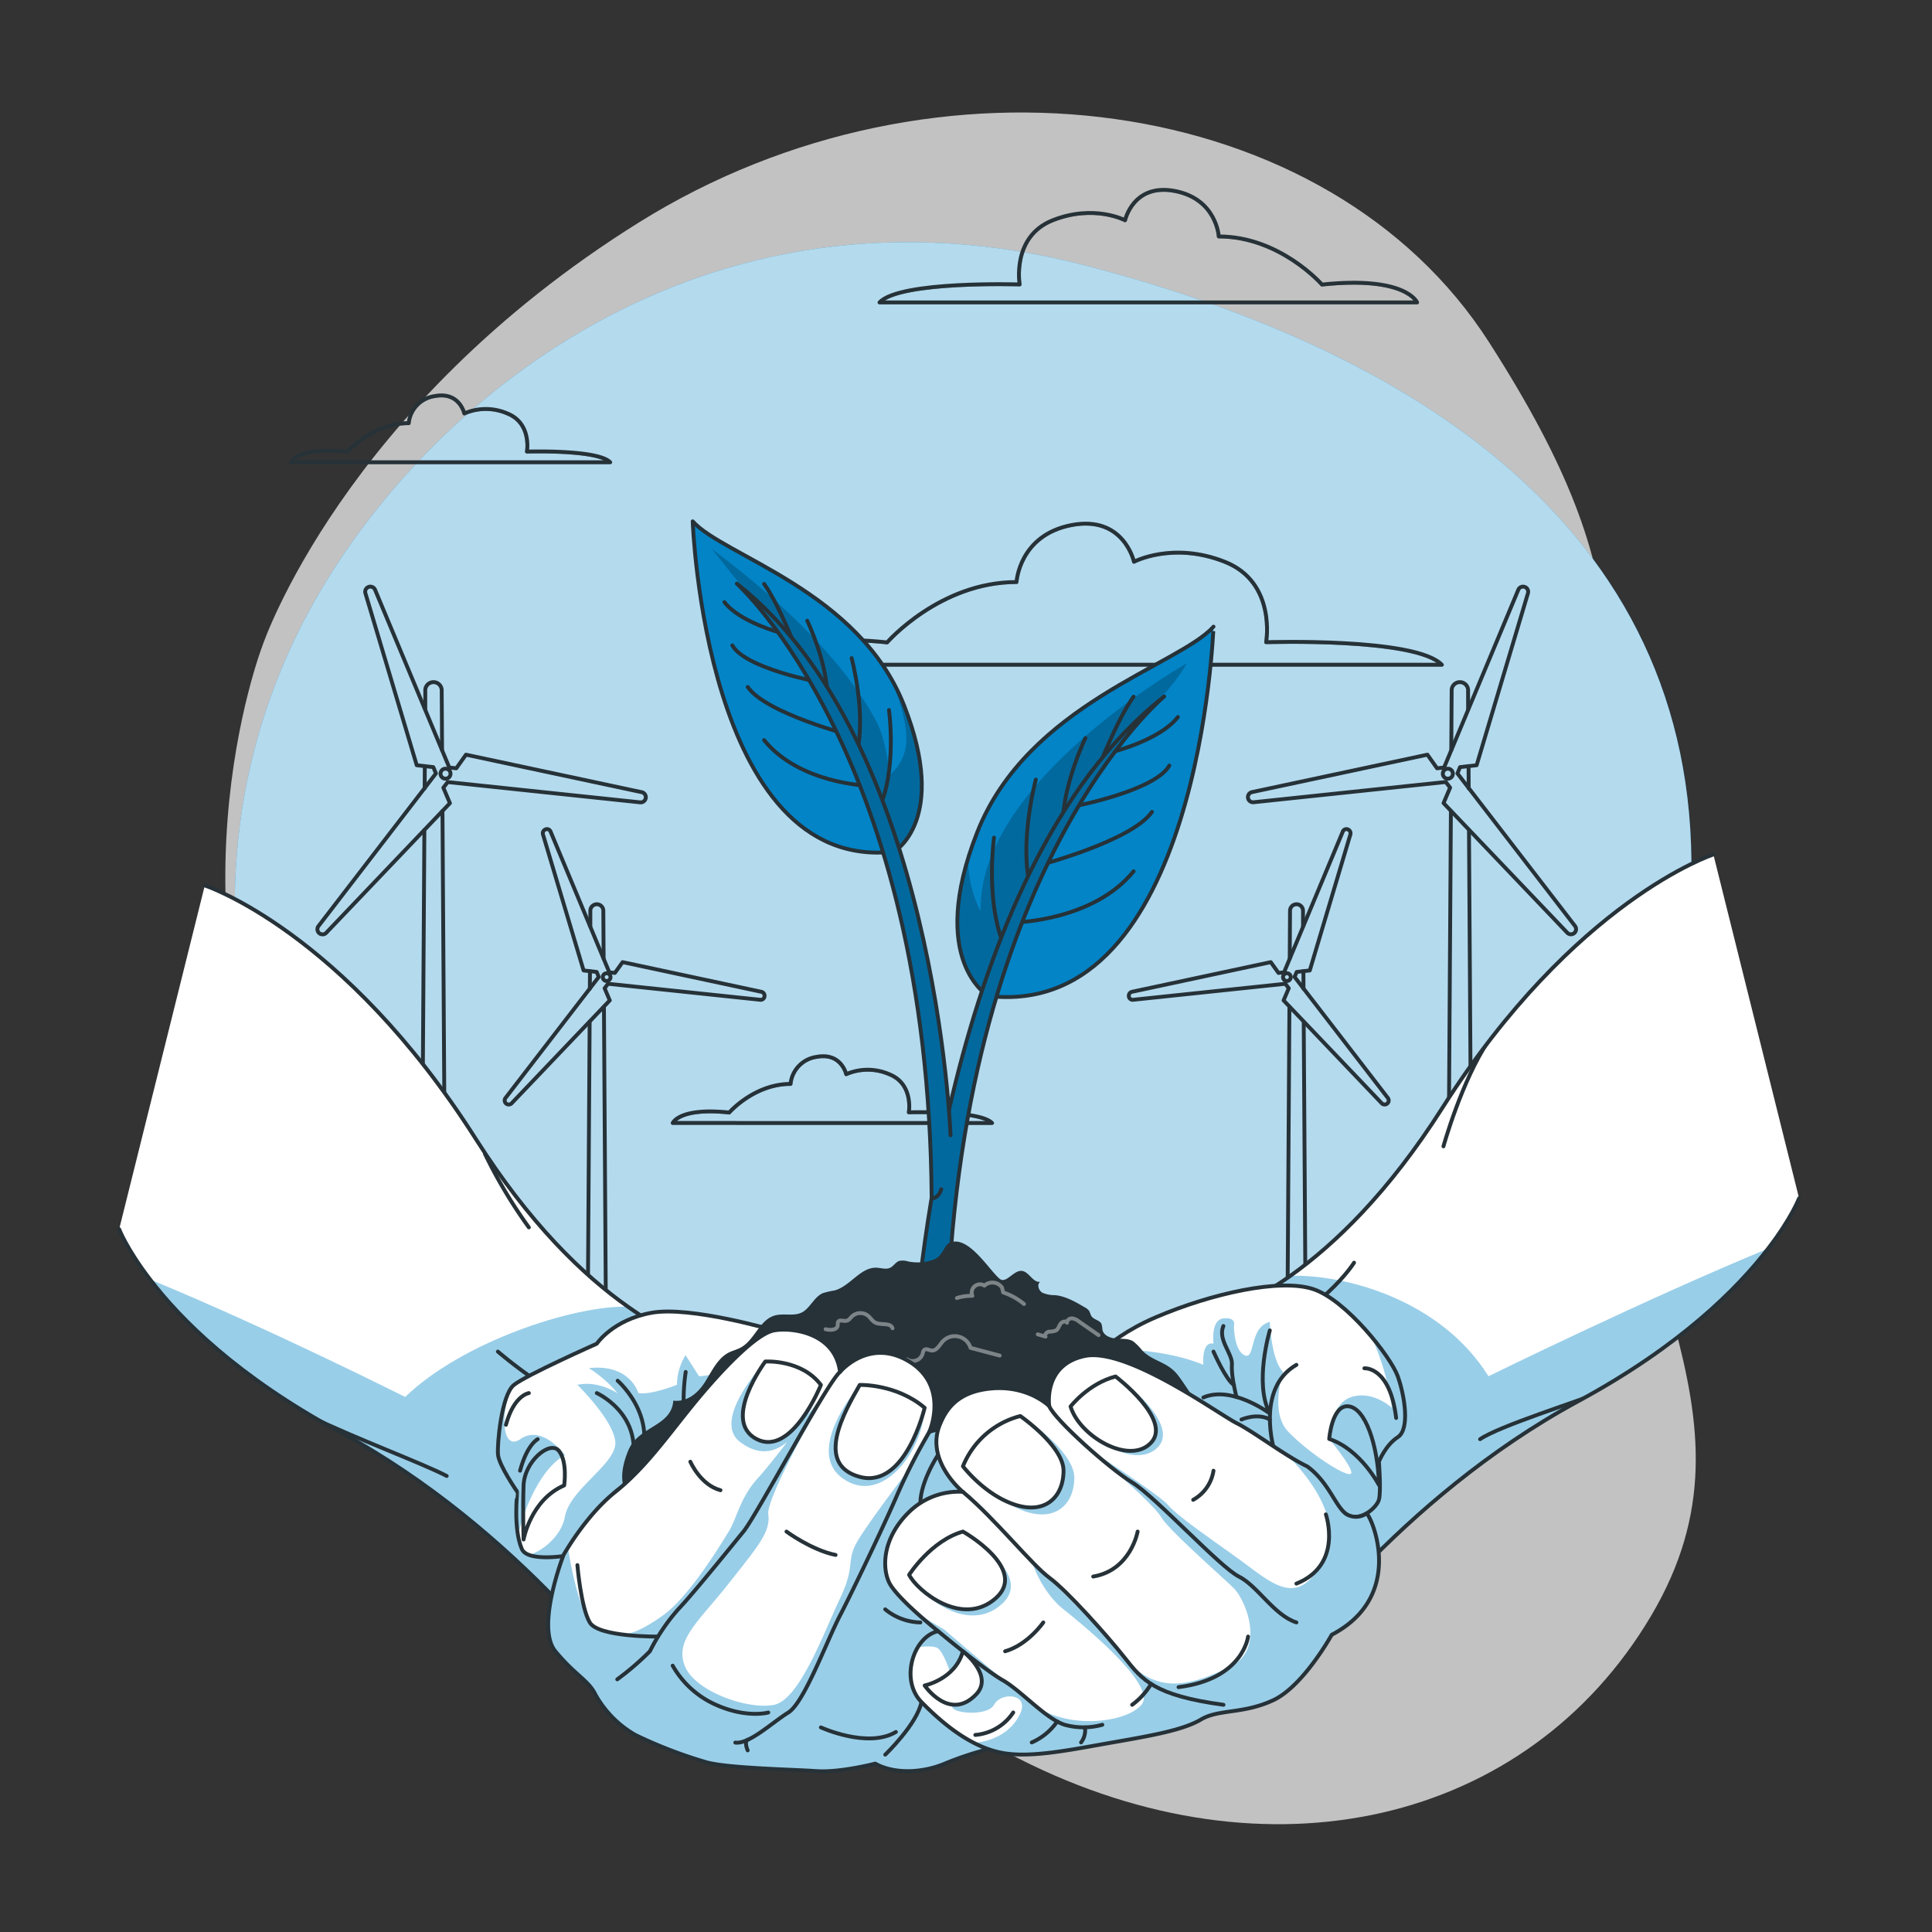 <svg xmlns="http://www.w3.org/2000/svg" xmlns:xlink="http://www.w3.org/1999/xlink" viewBox="0 0 500 500"><rect x="0" y="0" width="500" height="500" fill="#333333" stroke="none"/><defs><clipPath id="freepik--clip-path--inject-3"><path d="M229.58,166.25s13.62-15.62,33.49-15.62c0,0,.66-12.12,14.22-14.74s16.19,9.49,16.19,9.49,10-5.32,23.48,0,10.72,20.82,10.72,20.82,38.82-1.26,45.48,5.85H198.71S202.23,163.35,229.58,166.25Z" style="fill:none;stroke:#263238;stroke-linecap:round;stroke-linejoin:round"></path></clipPath><clipPath id="freepik--clip-path-2--inject-3"><path d="M342.13,73.64s-10.87-12.45-26.71-12.45c0,0-.53-9.67-11.34-11.76S291.16,57,291.16,57s-8-4.24-18.72,0-8.56,16.61-8.56,16.61-31-1-36.27,4.66H366.75S363.94,71.33,342.13,73.64Z" style="fill:none;stroke:#263238;stroke-linecap:round;stroke-linejoin:round"></path></clipPath><clipPath id="freepik--clip-path-3--inject-3"><path d="M89.9,116.91s6.45-7.4,15.87-7.4a7.87,7.87,0,0,1,6.73-7c6.42-1.24,7.67,4.49,7.67,4.49a14,14,0,0,1,11.12,0c6.38,2.52,5.09,9.87,5.09,9.87s18.38-.6,21.54,2.77H75.28S76.94,115.53,89.9,116.91Z" style="fill:none;stroke:#263238;stroke-linecap:round;stroke-linejoin:round"></path></clipPath><clipPath id="freepik--clip-path-4--inject-3"><path d="M188.72,287.92s6.45-7.4,15.87-7.4a7.86,7.86,0,0,1,6.73-7C217.74,272.3,219,278,219,278a14,14,0,0,1,11.12,0c6.38,2.51,5.09,9.87,5.09,9.87s18.38-.6,21.54,2.77H174.1S175.76,286.54,188.72,287.92Z" style="fill:none;stroke:#263238;stroke-linecap:round;stroke-linejoin:round"></path></clipPath><clipPath id="freepik--clip-path-5--inject-3"><path d="M30.84,318.11s1.94,5.12,8,13C46.67,341.37,61.47,356.3,88,370.62c46.8,25.3,76.42,67.34,76.42,67.34l27.23-86.79s-12.11-.88-29.15-13C150.87,330,137,316.58,123.14,294.76,88.86,240.85,53,229.16,53,229.16" style="fill:#fff;stroke:#263238;stroke-linecap:round;stroke-linejoin:round"></path></clipPath><clipPath id="freepik--clip-path-6--inject-3"><path d="M465.6,310.11s-1.94,5.12-8,13c-7.86,10.26-22.66,25.19-49.14,39.51-46.8,25.3-76.42,67.34-76.42,67.34l-27.23-86.79s12.11-.88,29.15-13c11.58-8.22,25.44-21.61,39.31-43.43,34.28-53.91,70.15-65.6,70.15-65.6" style="fill:#fff;stroke:#263238;stroke-linecap:round;stroke-linejoin:round"></path></clipPath><clipPath id="freepik--clip-path-7--inject-3"><path d="M255.78,257.76s-15.93-9.18-2.88-42.35,52.28-43.23,61.15-53.23C314.05,162.18,310.47,264.05,255.78,257.76Z" style="fill:#0284C7;stroke:#263238;stroke-linecap:round;stroke-linejoin:round"></path></clipPath><clipPath id="freepik--clip-path-8--inject-3"><path d="M236.79,345.25s6.8-119.76,64.51-165c0,0-53.54,44.23-56.3,165Z" style="fill:#0284C7;stroke:#263238;stroke-linecap:round;stroke-linejoin:round"></path></clipPath><clipPath id="freepik--clip-path-9--inject-3"><path d="M231.39,220.41s14.25-8.21,2.57-37.88-46.76-38.67-54.69-47.61C179.27,134.92,182.47,226,231.39,220.41Z" style="fill:#0284C7;stroke:#263238;stroke-linecap:round;stroke-linejoin:round"></path></clipPath><clipPath id="freepik--clip-path-10--inject-3"><path d="M246,293.81s-3.7-102.26-55.31-142.76c0,0,49.69,44.51,50.42,159.05,0,0,1.62.32,2.49-2.32" style="fill:#0284C7;stroke:#263238;stroke-linecap:round;stroke-linejoin:round"></path></clipPath></defs><g id="freepik--background-simple--inject-3"><path d="M67.93,167.09s-27.88,72,11.3,144.5S199.11,422.39,263.7,455.14s131.66,16.8,163.53-36.84-11.84-91.93-11.9-168.42,11.45-96.74-30-161.36-143.06-78.93-219.9-31S67.93,167.09,67.93,167.09Z" style="fill:#fff;opacity:0.7"></path><path d="M80.12,157.92c28.82-53.06,101.32-115,200.79-89.2S447.57,149.1,436.56,244.06,367.68,417.92,243,420.23,16.92,274.27,80.12,157.92Z" style="fill:#0284C7"></path><path d="M80.12,157.92c28.82-53.06,101.32-115,200.79-89.2S447.57,149.1,436.56,244.06,367.68,417.92,243,420.23,16.92,274.27,80.12,157.92Z" style="fill:#fff;opacity:0.7"></path></g><g id="freepik--Clouds--inject-3"><g style="clip-path:url(#freepik--clip-path--inject-3)"><path d="M229.58,166.25s13.62-15.62,33.49-15.62c0,0,.66-12.12,14.22-14.74s16.19,9.49,16.19,9.49,10-5.32,23.48,0,10.72,20.82,10.72,20.82,38.82-1.26,45.48,5.85H198.71S202.23,163.35,229.58,166.25Z" style="fill:none;stroke:#263238;stroke-linecap:round;stroke-linejoin:round;opacity:0.5"></path></g><path d="M229.58,166.25s13.62-15.62,33.49-15.62c0,0,.66-12.12,14.22-14.74s16.19,9.49,16.19,9.49,10-5.32,23.48,0,10.72,20.82,10.72,20.82,38.82-1.26,45.48,5.85H198.71S202.23,163.35,229.58,166.25Z" style="fill:none;stroke:#263238;stroke-linecap:round;stroke-linejoin:round"></path><g style="clip-path:url(#freepik--clip-path-2--inject-3)"><path d="M342.13,73.64s-10.87-12.45-26.71-12.45c0,0-.53-9.67-11.34-11.76S291.16,57,291.16,57s-8-4.24-18.72,0-8.56,16.61-8.56,16.61-31-1-36.27,4.66H366.75S363.94,71.33,342.13,73.64Z" style="fill:none;stroke:#263238;stroke-linecap:round;stroke-linejoin:round;opacity:0.5"></path></g><path d="M342.13,73.64s-10.87-12.45-26.71-12.45c0,0-.53-9.67-11.34-11.76S291.16,57,291.16,57s-8-4.24-18.72,0-8.56,16.61-8.56,16.61-31-1-36.27,4.66H366.75S363.94,71.33,342.13,73.64Z" style="fill:none;stroke:#263238;stroke-linecap:round;stroke-linejoin:round"></path><g style="clip-path:url(#freepik--clip-path-3--inject-3)"><path d="M89.9,116.91s6.45-7.4,15.87-7.4a7.87,7.87,0,0,1,6.73-7c6.42-1.24,7.67,4.49,7.67,4.49a14,14,0,0,1,11.12,0c6.38,2.52,5.09,9.87,5.09,9.87s18.38-.6,21.54,2.77H75.28S76.94,115.53,89.9,116.91Z" style="fill:none;stroke:#263238;stroke-linecap:round;stroke-linejoin:round;opacity:0.5"></path></g><path d="M89.9,116.91s6.45-7.4,15.87-7.4a7.87,7.87,0,0,1,6.73-7c6.42-1.24,7.67,4.49,7.67,4.49a14,14,0,0,1,11.12,0c6.38,2.52,5.09,9.87,5.09,9.87s18.38-.6,21.54,2.77H75.28S76.94,115.53,89.9,116.91Z" style="fill:none;stroke:#263238;stroke-linecap:round;stroke-linejoin:round"></path><g style="clip-path:url(#freepik--clip-path-4--inject-3)"><path d="M188.72,287.92s6.45-7.4,15.87-7.4a7.86,7.86,0,0,1,6.73-7C217.74,272.3,219,278,219,278a14,14,0,0,1,11.12,0c6.38,2.51,5.09,9.87,5.09,9.87s18.38-.6,21.54,2.77H174.1S175.76,286.54,188.72,287.92Z" style="fill:none;stroke:#263238;stroke-linecap:round;stroke-linejoin:round;opacity:0.5"></path></g><path d="M188.72,287.92s6.45-7.4,15.87-7.4a7.86,7.86,0,0,1,6.73-7C217.74,272.3,219,278,219,278a14,14,0,0,1,11.12,0c6.38,2.51,5.09,9.87,5.09,9.87s18.38-.6,21.54,2.77H174.1S175.76,286.54,188.72,287.92Z" style="fill:none;stroke:#263238;stroke-linecap:round;stroke-linejoin:round"></path></g><g id="freepik--wind-turbines--inject-3"><path d="M114.41,194.12l-.1-15.6a2.13,2.13,0,0,0-4.25,0l0,5.11" style="fill:none;stroke:#263238;stroke-linecap:round;stroke-linejoin:round"></path><line x1="109.94" y1="198.29" x2="109.9" y2="204.02" style="fill:none;stroke:#263238;stroke-linecap:round;stroke-linejoin:round"></line><line x1="115.3" y1="332.69" x2="114.51" y2="209.9" style="fill:none;stroke:#263238;stroke-linecap:round;stroke-linejoin:round"></line><line x1="109.83" y1="214.81" x2="109.08" y2="332.69" style="fill:none;stroke:#263238;stroke-linecap:round;stroke-linejoin:round"></line><path d="M166,205l-45.41-9.69-2.5,3.52-1.81-.19-19.21-46a1.33,1.33,0,0,0-2.5.9l13.28,44.5,4.29.49.68,1.63L82.38,239.73a1.33,1.33,0,0,0,2,1.73l32.06-33.6-1.7-4,1.13-1.46,49.73,5.24A1.33,1.33,0,0,0,166,205Z" style="fill:none;stroke:#263238;stroke-linecap:round;stroke-linejoin:round"></path><circle cx="115.3" cy="200.23" r="1.3" style="fill:none;stroke:#263238;stroke-linecap:round;stroke-linejoin:round"></circle><path d="M156.22,248.05l-.08-12.35a1.68,1.68,0,0,0-3.36,0l0,4.05" style="fill:none;stroke:#263238;stroke-linecap:round;stroke-linejoin:round"></path><line x1="152.68" y1="251.35" x2="152.65" y2="255.87" style="fill:none;stroke:#263238;stroke-linecap:round;stroke-linejoin:round"></line><line x1="156.92" y1="357.66" x2="156.3" y2="260.53" style="fill:none;stroke:#263238;stroke-linecap:round;stroke-linejoin:round"></line><line x1="152.6" y1="264.41" x2="152" y2="357.66" style="fill:none;stroke:#263238;stroke-linecap:round;stroke-linejoin:round"></line><path d="M197.06,256.68,161.13,249l-2,2.79-1.44-.15-15.19-36.4a1,1,0,0,0-1.37-.57,1.07,1.07,0,0,0-.61,1.28l10.51,35.2,3.39.39.54,1.29-24.1,31.28a1.05,1.05,0,0,0,1.6,1.37l25.35-26.58-1.34-3.14.89-1.16,39.34,4.14a1,1,0,0,0,1.16-.93A1.05,1.05,0,0,0,197.06,256.68Z" style="fill:none;stroke:#263238;stroke-linecap:round;stroke-linejoin:round"></path><path d="M158,252.88a1,1,0,1,1-1-1A1,1,0,0,1,158,252.88Z" style="fill:none;stroke:#263238;stroke-linecap:round;stroke-linejoin:round"></path><path d="M375.59,194.12l.1-15.6a2.13,2.13,0,0,1,4.25,0l0,5.11" style="fill:none;stroke:#263238;stroke-linecap:round;stroke-linejoin:round"></path><line x1="380.06" y1="198.29" x2="380.1" y2="204.02" style="fill:none;stroke:#263238;stroke-linecap:round;stroke-linejoin:round"></line><line x1="374.7" y1="332.69" x2="375.49" y2="209.9" style="fill:none;stroke:#263238;stroke-linecap:round;stroke-linejoin:round"></line><line x1="380.17" y1="214.81" x2="380.92" y2="332.69" style="fill:none;stroke:#263238;stroke-linecap:round;stroke-linejoin:round"></line><path d="M324,205l45.41-9.69,2.5,3.52,1.81-.19,19.21-46a1.33,1.33,0,0,1,2.5.9l-13.28,44.5-4.29.49-.68,1.63,30.47,39.55a1.33,1.33,0,0,1-2,1.73l-32.06-33.6,1.7-4-1.13-1.46-49.73,5.24A1.33,1.33,0,0,1,324,205Z" style="fill:none;stroke:#263238;stroke-linecap:round;stroke-linejoin:round"></path><circle cx="374.7" cy="200.23" r="1.3" style="fill:none;stroke:#263238;stroke-linecap:round;stroke-linejoin:round"></circle><path d="M333.78,248.05l.08-12.35a1.68,1.68,0,0,1,3.36,0l0,4.05" style="fill:none;stroke:#263238;stroke-linecap:round;stroke-linejoin:round"></path><line x1="337.32" y1="251.35" x2="337.35" y2="255.87" style="fill:none;stroke:#263238;stroke-linecap:round;stroke-linejoin:round"></line><line x1="333.08" y1="357.66" x2="333.7" y2="260.53" style="fill:none;stroke:#263238;stroke-linecap:round;stroke-linejoin:round"></line><line x1="337.4" y1="264.41" x2="338" y2="357.66" style="fill:none;stroke:#263238;stroke-linecap:round;stroke-linejoin:round"></line><path d="M292.94,256.68,328.87,249l2,2.79,1.44-.15,15.19-36.4a1,1,0,0,1,1.37-.57,1.07,1.07,0,0,1,.61,1.28l-10.51,35.2-3.39.39-.54,1.29,24.1,31.28a1.05,1.05,0,0,1-1.6,1.37l-25.35-26.58,1.34-3.14-.89-1.16-39.34,4.14a1,1,0,0,1-1.16-.93A1.05,1.05,0,0,1,292.94,256.68Z" style="fill:none;stroke:#263238;stroke-linecap:round;stroke-linejoin:round"></path><path d="M332.05,252.88a1,1,0,1,0,1-1A1,1,0,0,0,332.05,252.88Z" style="fill:none;stroke:#263238;stroke-linecap:round;stroke-linejoin:round"></path></g><g id="freepik--Hands--inject-3"><path d="M30.84,318.11s1.94,5.12,8,13C46.67,341.37,61.47,356.3,88,370.62c46.8,25.3,76.42,67.34,76.42,67.34l27.23-86.79s-12.11-.88-29.15-13C150.87,330,137,316.58,123.14,294.76,88.86,240.85,53,229.16,53,229.16" style="fill:#fff"></path><g style="clip-path:url(#freepik--clip-path-5--inject-3)"><path d="M38.81,331.11C46.67,341.37,61.47,356.3,88,370.62c46.8,25.3,76.42,67.34,76.42,67.34l27.23-86.79s-12.11-.88-29.15-13c-13.95-.38-42.87,9.09-57.64,23.36C104.81,361.55,70.69,344.25,38.81,331.11Z" style="fill:#0284C7;opacity:0.4"></path><path d="M128.85,349.79s16.65,14.38,26,14.85" style="fill:none;stroke:#263238;stroke-linecap:round;stroke-linejoin:round"></path><path d="M80,366.46c11.87,5.77,29.28,12.22,35.61,15.52" style="fill:none;stroke:#263238;stroke-linecap:round;stroke-linejoin:round"></path><path d="M125.52,298.65a126.25,126.25,0,0,0,11.35,19" style="fill:none;stroke:#263238;stroke-linecap:round;stroke-linejoin:round"></path></g><path d="M30.84,318.11s1.94,5.12,8,13C46.67,341.37,61.47,356.3,88,370.62c46.8,25.3,76.42,67.34,76.42,67.34l27.23-86.79s-12.11-.88-29.15-13C150.87,330,137,316.58,123.14,294.76,88.86,240.85,53,229.16,53,229.16" style="fill:none;stroke:#263238;stroke-linecap:round;stroke-linejoin:round"></path><path d="M465.6,310.11s-1.94,5.12-8,13c-7.86,10.26-22.66,25.19-49.14,39.51-46.8,25.3-76.42,67.34-76.42,67.34l-27.23-86.79s12.11-.88,29.15-13c11.58-8.22,25.44-21.61,39.31-43.43,34.28-53.91,70.15-65.6,70.15-65.6" style="fill:#fff"></path><g style="clip-path:url(#freepik--clip-path-6--inject-3)"><path d="M457.63,323.11c-7.86,10.26-22.66,25.19-49.14,39.51-46.8,25.3-76.42,67.34-76.42,67.34l-27.23-86.79s12.11-.88,29.15-13c13.95-.38,38.78,6.06,51.23,26C385.22,356.18,425.75,336.25,457.63,323.11Z" style="fill:#0284C7;opacity:0.4"></path><path d="M350.43,326.78s-8.13,13.21-29.14,21.5" style="fill:none;stroke:#263238;stroke-linecap:round;stroke-linejoin:round"></path><path d="M413.52,360.53c-5,2.09-25.72,8.6-30.47,11.93" style="fill:none;stroke:#263238;stroke-linecap:round;stroke-linejoin:round"></path><path d="M373.56,296.67s4.73-17,11.66-27.3" style="fill:none;stroke:#263238;stroke-linecap:round;stroke-linejoin:round"></path></g><path d="M465.6,310.11s-1.94,5.12-8,13c-7.86,10.26-22.66,25.19-49.14,39.51-46.8,25.3-76.42,67.34-76.42,67.34l-27.23-86.79s12.11-.88,29.15-13c11.58-8.22,25.44-21.61,39.31-43.43,34.28-53.91,70.15-65.6,70.15-65.6" style="fill:none;stroke:#263238;stroke-linecap:round;stroke-linejoin:round"></path><path d="M213.82,371.94l-29.23,3.51s-20.41,6.22-25.34,10.65-11.41,16.31-11.41,16.31-7.18,1.36-10.86,0a3.09,3.09,0,0,1-1.93-1.57,15.39,15.39,0,0,1-1-3.48,45.53,45.53,0,0,1-.16-11.29s-4.8-6.86-5-9.67.82-14.39,3.72-17.63a2.78,2.78,0,0,1,.39-.38c3.2-2.56,21.46-10.68,21.46-10.68s4.11-6.17,14.16-8,31.74,4.57,31.74,4.57l3.15,6.46Z" style="fill:#fff"></path><path d="M134.07,397.39a45.53,45.53,0,0,1-.16-11.29s-4.8-6.86-5-9.67.82-14.39,3.72-17.63c-3.36,6.7-2.69,16.91,2,13.66,5.71-4,11.6,4.14,11.6,4.14C140,379.83,135.44,390.84,134.07,397.39Z" style="fill:#0284C7;opacity:0.4"></path><path d="M213.82,371.94l-29.23,3.51s-20.41,6.22-25.34,10.65-11.41,16.31-11.41,16.31-7.18,1.36-10.86,0c3.38-1,8.28-4.8,9.21-9.89,1.32-7.24,13.51-13.76,13.05-19.37s-9.81-14.76-9.81-14.76c5.48-1.19,10.42,2.22,10.42,2.22a31.43,31.43,0,0,0-7.45-6.54c10.73-1.16,12.79,6.43,12.79,6.43,3,.67,10-2.11,10-2.11a15.06,15.06,0,0,1,2.23-7.69l3.48,5.45c3.79,0,16.51-3.62,22.56-5.41Z" style="fill:#0284C7;opacity:0.4"></path><path d="M135.05,400.88c1.57,3.65,12.78,1.54,12.78,1.54s6.49-11.89,11.42-16.32,25.34-10.66,25.34-10.66l29.23-3.5-13.47-27.63s-21.69-6.39-31.74-4.56-14.16,8-14.16,8-18.26,8.11-21.46,10.68-4.34,15.19-4.11,18,5,9.67,5,9.67S132.76,395.57,135.05,400.88Z" style="fill:none;stroke:#263238;stroke-linecap:round;stroke-linejoin:round"></path><path d="M135.5,398.42s1.83-10.27,10.51-14c0,0,.91-6.12-1.37-8.94s-8.91,2.66-9.14,8.94S135.5,398.42,135.5,398.42Z" style="fill:none;stroke:#263238;stroke-linecap:round;stroke-linejoin:round"></path><path d="M154.45,360.53s15.23,6.84,7.27,23.85" style="fill:none;stroke:#263238;stroke-linecap:round;stroke-linejoin:round"></path><path d="M159.85,357.33s12.94,11.16,3.43,25.21" style="fill:none;stroke:#263238;stroke-linecap:round;stroke-linejoin:round"></path><path d="M177.46,355.06a50.91,50.91,0,0,0,0,14.88" style="fill:none;stroke:#263238;stroke-linecap:round;stroke-linejoin:round"></path><path d="M139.16,372.46s-2.74,1.31-4.57,8.16" style="fill:none;stroke:#263238;stroke-linecap:round;stroke-linejoin:round"></path><path d="M136.87,360.53s-3.88.53-5.93,8.21" style="fill:none;stroke:#263238;stroke-linecap:round;stroke-linejoin:round"></path><path d="M361.78,371.94c-3.2,2.05-4.89,6.36-4.89,6.36s.6,7.8,0,9.85-4.94,5.94-8.37,3.77-5.19-10.16-14.07-13.62L278.9,356.18a34.85,34.85,0,0,1,6.68-7.09,54.41,54.41,0,0,1,13.57-8.2c14.44-6.17,32-10.05,40.59-7.31,4.82,1.55,10.63,6.94,15.11,12.25,3.46,4.09,6.12,8.16,6.93,10.35C363.6,361.21,365,369.88,361.78,371.94Z" style="fill:#fff"></path><path d="M361.78,371.94c-3.2,2.05-4.89,6.36-4.89,6.36s.6,7.8,0,9.85-4.94,5.94-8.37,3.77-5.19-10.16-14.07-13.62L278.9,356.18a34.85,34.85,0,0,1,6.68-7.09c7.61,0,17.63.72,25.84,4.12,0,0-.56-6.17,2.64-5.47,0,0-.81-6.24,2.64-6.55s2.64,2,2.64,2,0,6.29,2.79,7.56,1.15-7.41,6.51-8.62c0,0,.3,9.78,3.44,12.95,0,0-3.57,10.31,1.3,15.42s14,11.2,16,11S344,372.4,344,372.4s.14-9.07,5.74-10.85,10.47,2.78,10.47,2.78a65.13,65.13,0,0,0-5.32-18.5c3.46,4.09,6.12,8.16,6.93,10.35C363.6,361.21,365,369.88,361.78,371.94Z" style="fill:#0284C7;opacity:0.4"></path><path d="M278.89,356.18s5.81-9.13,20.26-15.29,32-10.05,40.59-7.31,20.21,17.58,22,22.6,3.2,13.7,0,15.76-4.88,6.35-4.88,6.35.6,7.81,0,9.86-4.94,5.94-8.36,3.77-5.2-10.16-14.08-13.63" style="fill:none;stroke:#263238;stroke-linecap:round;stroke-linejoin:round"></path><path d="M344,372.4s.69-8.91,5-8.45,7.59,9.82,7.9,20.43C356.89,384.38,352.19,375.14,344,372.4Z" style="fill:none;stroke:#263238;stroke-linecap:round;stroke-linejoin:round"></path><path d="M329.81,375.44s-5-16.06,5.7-22.22" style="fill:none;stroke:#263238;stroke-linecap:round;stroke-linejoin:round"></path><path d="M328.63,344.31s-4.14,13.78,0,21.5c0,0-9.78-7.34-17.2-4.15" style="fill:none;stroke:#263238;stroke-linecap:round;stroke-linejoin:round"></path><path d="M320,361.55s-1.41-5.37-1.18-8.33-3.73-6.4-2.21-10.05" style="fill:none;stroke:#263238;stroke-linecap:round;stroke-linejoin:round"></path><path d="M314.05,349.79s3.27,7.44,5.29,8.63" style="fill:none;stroke:#263238;stroke-linecap:round;stroke-linejoin:round"></path><path d="M321.29,367.37s4.12-1.82,7.35,0" style="fill:none;stroke:#263238;stroke-linecap:round;stroke-linejoin:round"></path><path d="M353.1,354.11s6.62-.56,8.22,12.86" style="fill:none;stroke:#263238;stroke-linecap:round;stroke-linejoin:round"></path><path d="M255.78,257.76s-15.93-9.18-2.88-42.35,52.28-43.23,61.15-53.23C314.05,162.18,310.47,264.05,255.78,257.76Z" style="fill:#0284C7"></path><g style="clip-path:url(#freepik--clip-path-7--inject-3)"><path d="M307.1,171.7c-4.48,8.51-18.27,19.25-33.42,45.09a235.92,235.92,0,0,0-18.42,40.61c-2.41-1.78-12.16-10.78-4.78-35,.29,8.6,3.34,13.43,3.34,13.43C252.86,202.38,307.1,171.7,307.1,171.7Z" style="fill-opacity:0.7;opacity:0.3"></path></g><path d="M255.78,257.76s-15.93-9.18-2.88-42.35,52.28-43.23,61.15-53.23C314.05,162.18,310.47,264.05,255.78,257.76Z" style="fill:none;stroke:#263238;stroke-linecap:round;stroke-linejoin:round"></path><path d="M257.25,216.79s-2.48,17.73,3.22,29.28l2.85-7.39s19.78-.53,30.06-13.19" style="fill:none;stroke:#263238;stroke-linecap:round;stroke-linejoin:round"></path><path d="M268.07,201.76s-4.49,16.61-1.32,28.22l1.32-5.8s24.79-6.42,30.06-14.07" style="fill:none;stroke:#263238;stroke-linecap:round;stroke-linejoin:round"></path><path d="M280.91,191s-6,12.39-5.86,22.68l2.93-5s20.94-4,24.64-10.55" style="fill:none;stroke:#263238;stroke-linecap:round;stroke-linejoin:round"></path><path d="M293.38,180.3c-4.37,6-9.56,19.55-9.56,19.55l4.78-5.44s11.82-3.08,16.24-8.85" style="fill:none;stroke:#263238;stroke-linecap:round;stroke-linejoin:round"></path><path d="M236.79,345.25s6.8-119.76,64.51-165c0,0-53.54,44.23-56.3,165Z" style="fill:#0284C7"></path><g style="clip-path:url(#freepik--clip-path-8--inject-3)"><path d="M236.79,345.25s6.8-119.76,64.51-165c0,0-53.54,44.23-56.3,165Z" style="fill-opacity:0.7;opacity:0.3"></path></g><path d="M236.79,345.25s6.8-119.76,64.51-165c0,0-53.54,44.23-56.3,165Z" style="fill:none;stroke:#263238;stroke-linecap:round;stroke-linejoin:round"></path><path d="M231.39,220.41s14.25-8.21,2.57-37.88-46.76-38.67-54.69-47.61C179.27,134.92,182.47,226,231.39,220.41Z" style="fill:#0284C7"></path><g style="clip-path:url(#freepik--clip-path-9--inject-3)"><path d="M234,182.51a31.41,31.41,0,0,0-2.25-4.63c-1.79-3,2.72,5.89,2.81,13.07a11.88,11.88,0,0,1-4.19,9.49c-.9-4.7-1.39-9.63-3.64-13.86-11.46-21.64-38.22-41.25-42.47-44.48.46.58,15.11,19,23.78,29.6,4.65,5.71,7.74,12.91,10.8,19.54,3.88,8.43,7.36,17,10.81,25.64.48,1.21,1,2.41,1.45,3.61,3.88-2.42,6-6.92,6.9-11.41,1.48-7.67-.28-15.6-2.73-23C234.88,184.87,234.47,183.68,234,182.51Z" style="fill-opacity:0.7;opacity:0.3"></path></g><path d="M231.39,220.41s14.25-8.21,2.57-37.88-46.76-38.67-54.69-47.61C179.27,134.92,182.47,226,231.39,220.41Z" style="fill:none;stroke:#263238;stroke-linecap:round;stroke-linejoin:round"></path><path d="M230.07,183.77s2.22,15.85-2.88,26.18l-2.55-6.61s-17.69-.47-26.89-11.79" style="fill:none;stroke:#263238;stroke-linecap:round;stroke-linejoin:round"></path><path d="M220.4,170.32s4,14.86,1.18,25.24l-1.18-5.19s-22.18-5.74-26.89-12.58" style="fill:none;stroke:#263238;stroke-linecap:round;stroke-linejoin:round"></path><path d="M208.91,160.65s5.36,11.09,5.24,20.29l-2.62-4.49s-18.73-3.54-22-9.43" style="fill:none;stroke:#263238;stroke-linecap:round;stroke-linejoin:round"></path><path d="M197.75,151.12c3.92,5.41,8.56,17.49,8.56,17.49L202,163.75s-10.57-2.76-14.52-7.92" style="fill:none;stroke:#263238;stroke-linecap:round;stroke-linejoin:round"></path><path d="M246,293.81s-3.7-102.26-55.31-142.76c0,0,49.69,44.51,50.42,159.05,0,0,1.62.32,2.49-2.32" style="fill:#0284C7"></path><g style="clip-path:url(#freepik--clip-path-10--inject-3)"><path d="M246,293.81s-3.7-102.26-55.31-142.76c0,0,49.69,44.51,50.42,159.05,0,0,1.62.32,2.49-2.32" style="fill-opacity:0.7;opacity:0.3"></path></g><path d="M246,293.81s-3.7-102.26-55.31-142.76c0,0,49.69,44.51,50.42,159.05,0,0,1.62.32,2.49-2.32" style="fill:none;stroke:#263238;stroke-linecap:round;stroke-linejoin:round"></path><path d="M162.55,386.7s-3.44-2.72,0-11.22c2.64-6.51,11.23-6.19,11.7-13,3.52.44,6.33-1.89,8.15-4.74s3.29-6.27,6.33-7.77c1-.46,2-.71,2.92-1.2,3.61-1.92,4.86-7.11,8.76-8.29,2.3-.7,5,.25,7.11-.82s3.15-4,5.44-5a22,22,0,0,1,3-.69c4.05-1.06,6.66-6,10.85-5.89,1.21.05,2.51.54,3.59,0,.85-.42,1.36-1.39,2.24-1.73a4.26,4.26,0,0,1,2.29.09,12.09,12.09,0,0,0,7-.58c2-.91,2.46-3.56,3.68-4.16,4.85-2.39,10.29,6.92,13.1,9.25,1.64,1.37,3.49-2.13,5.62-2.05,1.94.08,2.93,3.08,4.85,2.84-.89.7-.38,2.25.6,2.82a8.14,8.14,0,0,0,3.31.63c2.76.29,5.25,1.74,7.65,3.15a3.09,3.09,0,0,1,1.1.89c.29.44.35,1,.65,1.43.63.89,2.09,1,2.56,1.94a6.7,6.7,0,0,1,.26,1.56c.31,1.48,2.06,2.15,3.57,2.26s3.13-.07,4.42.73a16.17,16.17,0,0,1,2.42,2.47c3,2.91,6.48,2.75,9.25,6.43,2.9,3.85,4.86,8.06,9,10.84,7,4.71,9,11.35,10.91,17.52s-25.22,21.53-80,25.46S161.83,390.86,162.55,386.7Z" style="fill:#263238"></path><path d="M213.66,344c1.22.32,3,.24,3.15-1a2.61,2.61,0,0,1,.06-.84c.32-.74,1.46-.17,2.25-.35.59-.14.95-.72,1.38-1.14a3.2,3.2,0,0,1,4.09-.2c.69.56,1.15,1.42,1.94,1.82,1.48.74,3.91-.09,4.46,1.46" style="fill:none;stroke:#fff;stroke-linecap:round;stroke-linejoin:round;opacity:0.4"></path><path d="M234.75,351.81a2.7,2.7,0,0,0,4-1.37c.11-.4.15-.87.49-1.12.52-.37,1.22.13,1.86.19,1.27.13,2-1.35,2.83-2.3a4.25,4.25,0,0,1,7.24,1.61l7.54,2" style="fill:none;stroke:#fff;stroke-linecap:round;stroke-linejoin:round;opacity:0.4"></path><path d="M247.65,335.93a12.1,12.1,0,0,1,4-.57,2.14,2.14,0,0,1,3.12-2.64,3.05,3.05,0,0,1,4.55.5l.3,1.26a16.53,16.53,0,0,1,5.39,3" style="fill:none;stroke:#fff;stroke-linecap:round;stroke-linejoin:round;opacity:0.4"></path><path d="M268.58,345.33l2,.59c-.33-.52.29-1.16.9-1.28a5.26,5.26,0,0,0,1.79-.31c.6-.36.78-1.12,1.17-1.7s1.37-.91,1.7-.3c-.08-.64.63-1.16,1.28-1.14a3.45,3.45,0,0,1,1.77.78l5.12,3.56" style="fill:none;stroke:#fff;stroke-linecap:round;stroke-linejoin:round;opacity:0.4"></path><path d="M145.85,402.41s5.79-10.23,13.4-16.31,13.09-13.89,19.79-22.17,16.44-18.78,21.31-19.62,15.83.73,17.05,10.75c0,0,7.45-9,17.88-2.7s5.25,18.21,5.25,18.21,3.8-1.52,6.16,0,9.08,82.11,9.08,82.11a80.09,80.09,0,0,0-11.28,3.74c-5.78,2.43-13.09,2.74-18,0,0,0-9.13,2.36-15.22,1.94s-22.53-.72-28.31-2.25A117,117,0,0,1,164.43,449a27.31,27.31,0,0,1-10.36-10.49c-1.82-3.7-5.17-4.91-10.35-11.15S145.85,402.41,145.85,402.41Z" style="fill:#fff"></path><path d="M246.69,370.57c-2.28-1.46-5.9-.1-6.15,0a18,18,0,0,0,1-3.52l-6.25,13.17s-9.67,12.58-13.13,18.22-.5,6.23-4.75,15.21-10.47,26.16-17.05,27.55-20.56-3.39-23.16-10.12,3.67-11.48,11.36-21.23,10.88-13.4,10.27-17.92,15-31.76,16-33.42c-.41.54-2.82,3.77-5.84,7.76a58.25,58.25,0,0,0,3.48-7.84l-14.39-6.06s-14.15,15.06-6.54,20.82c4.18,3.17,8.32,3.22,12.17,0-3,3.93-5.95,7.58-7.6,9.38-4.57,5-5.49,10.55-7.54,13.83s-10.19,16.9-17.21,21.82-11.17,6.27-16.89,3.19c-3.9-2.11-6.32-13.69-7.48-20.82-.73,1.15-1.12,1.85-1.12,1.85s-7.3,18.7-2.12,24.94,8.52,7.45,10.34,11.15A27.51,27.51,0,0,0,164.42,449,118.45,118.45,0,0,0,183,456.12c5.78,1.51,22.22,1.82,28.31,2.24s15.22-1.94,15.22-1.94c4.87,2.74,12.17,2.44,18,0a83.77,83.77,0,0,1,10.27-3.49c.32-.41.62-.84.94-1.27C254.91,442.35,248.9,372,246.69,370.57Z" style="fill:#0284C7;opacity:0.4"></path><path d="M222.5,358.42S208,375.21,218,382.54s20.83-6.64,21.3-18.21Z" style="fill:#0284C7;opacity:0.4"></path><path d="M255.78,452.68l-1,.25a83.77,83.77,0,0,0-10.27,3.49c-5.79,2.44-13.09,2.74-18,0,0,0-9.13,2.37-15.22,1.94s-22.53-.73-28.31-2.24A118.45,118.45,0,0,1,164.42,449a27.51,27.51,0,0,1-10.35-10.5c-1.82-3.7-5.17-4.9-10.34-11.15s2.12-24.94,2.12-24.94.39-.7,1.12-1.85c2-3.23,6.66-10,12.28-14.46,7.61-6.1,13.09-13.89,19.79-22.17s16.44-18.78,21.31-19.62,15.83.73,17.05,10.75c0,0,7.45-9,17.88-2.7,6.83,4.15,7,10.68,6.25,14.68a18,18,0,0,1-1,3.52c.25-.09,3.87-1.45,6.15,0s8.22,71.78,9,81.09C255.74,452.32,255.78,452.68,255.78,452.68Z" style="fill:none;stroke:#263238;stroke-linecap:round;stroke-linejoin:round"></path><path d="M217.4,355.06c-3.35,2.72-21.62,37.2-25,41.31s-12.79,15.82-16.9,20.13a50.55,50.55,0,0,0-7.31,10.85,71.72,71.72,0,0,1-8.44,7.26" style="fill:none;stroke:#263238;stroke-linecap:round;stroke-linejoin:round"></path><path d="M240.53,370.57a151.78,151.78,0,0,0-8,15.53c-3,7.07-11.57,25.11-15.14,32s-9.29,22.6-13.4,25.12-10.05,8.22-13.7,7.76" style="fill:none;stroke:#263238;stroke-linecap:round;stroke-linejoin:round"></path><path d="M193.5,453s-1-2.24,0-2.76" style="fill:none;stroke:#263238;stroke-linecap:round;stroke-linejoin:round"></path><path d="M229.1,454.1s8.23-7.87,9.37-13.62,17.3-51,17.3-51" style="fill:none;stroke:#263238;stroke-linecap:round;stroke-linejoin:round"></path><path d="M198.06,352.36s9.37-.61,14.39,6.06c0,0-7.54,18.77-16.67,14S198.06,352.36,198.06,352.36Z" style="fill:#fff;stroke:#263238;stroke-linecap:round;stroke-linejoin:round"></path><path d="M222.5,358.42s9.41-.33,16.8,5.91c0,0-4.93,21.08-16.8,17.88S218.61,365.22,222.5,358.42Z" style="fill:#fff;stroke:#263238;stroke-linecap:round;stroke-linejoin:round"></path><path d="M242.82,376.43s-5.26,7.92-4.57,13.7,8.44,4.71,8.44,4.71" style="fill:none;stroke:#263238;stroke-linecap:round;stroke-linejoin:round"></path><path d="M203.54,396.37s6.46,4.78,12.71,6.05" style="fill:none;stroke:#263238;stroke-linecap:round;stroke-linejoin:round"></path><path d="M149.43,405.05s.92,11,3.2,14.84,17.63,3.65,17.63,3.65" style="fill:none;stroke:#263238;stroke-linecap:round;stroke-linejoin:round"></path><path d="M174.09,431.07a24,24,0,0,0,11.19,10.13c8,3.57,13.54,2,13.54,2" style="fill:none;stroke:#263238;stroke-linecap:round;stroke-linejoin:round"></path><path d="M212.45,447.05s12.1,5.55,19.41,1.18" style="fill:none;stroke:#263238;stroke-linecap:round;stroke-linejoin:round"></path><path d="M178.66,378.29s2.58,6,7.8,7.38" style="fill:none;stroke:#263238;stroke-linecap:round;stroke-linejoin:round"></path><path d="M229.1,416.5a14.84,14.84,0,0,0,9.09,3.39" style="fill:none;stroke:#263238;stroke-linecap:round;stroke-linejoin:round"></path><path d="M344.65,423.08s-7.31,13.24-15.07,16.9-14.16,2.29-18.72,5-12.33,4.11-22.83,5.94-21.08,4.11-28.58,2.74a26.47,26.47,0,0,1-7.44-2.62,54.57,54.57,0,0,1-13.54-10.58c-3.73-3.83-3.41-10-.9-14.16a8.43,8.43,0,0,1,5.24-4.15s-2.51-2-5.34-4.53c-3.07-2.74-6.49-6.12-7.43-8.26-1.84-4.11-1.38-11.41,5-17.81a18.43,18.43,0,0,1,14.15-5.47s-9.78-8-5.94-17.36c1.39-3.38,3.87-7.85,11.42-9.13,10.81-1.83,16.9,4.34,16.9,4.34s-1.71-10.72,9.19-13S315.42,366,320,368.29c3.29,1.64,8.45,5.4,13.3,8.39l1.16.72c1.34.8,2.65,1.53,3.86,2.11,5.65,4.11,7.36,10.6,10.21,12.41a4.85,4.85,0,0,0,5.2-.28c.19.29.37.57.52.84C356.52,396.59,362,414,344.65,423.08Z" style="fill:#fff"></path><path d="M344.65,423.08s-7.31,13.24-15.07,16.9-14.16,2.29-18.72,5-12.33,4.11-22.83,5.94-21.08,4.11-28.58,2.74a26.47,26.47,0,0,1-7.44-2.62c5.67-.43,10-3.27,12-7.53,2.51-5.28-4.95-5.68-6.74-2.34s-12.51,2.14-10.62,0-1.89-13.09-3.88-14.56c-.85-.65-3-.59-5.24-.31a8.43,8.43,0,0,1,5.24-4.15s-2.51-2-5.34-4.53l7,4.15s15,13,23.19,19.4,23.72,4.88,27.8,0-14.43-20.08-20.21-24.7c-5.6-4.46-8.07-11.93-8.21-12.39.49.46,15.64,15.13,24,24.92,8.54,10,17.44,7,27.11,2.49s4.26-17.41,1.17-20.48-16.7-14.89-18.84-18.48-17-16.27-18-17.07c1,.66,17.45,11.31,19.81,14s8.53,7,17.69,13.54,16.11,14.13,22.88,0c4.65-9.72-3.85-20.53-9.61-26.34l1.16.72c1.34.8,2.65,1.53,3.86,2.11,5.65,4.11,7.36,10.6,10.21,12.41a4.85,4.85,0,0,0,5.2-.28c.19.29.37.57.52.84C356.52,396.59,362,414,344.65,423.08Z" style="fill:#0284C7;opacity:0.4"></path><path d="M252,381.26a22,22,0,0,1,14.84-13s11.19,7.76,11.19,14.15-4.31,11.34-12.31,8.87S252,381.26,252,381.26Z" style="fill:#0284C7;opacity:0.4"></path><path d="M278.89,365.1s4.58-5.94,11.65-7.76c0,0,14.73,11.19,9.19,17.12S281.17,372.86,278.89,365.1Z" style="fill:#0284C7;opacity:0.4"></path><path d="M236.79,409.14s5.64-8.82,13.93-11.19c0,0,17.13,9.67,8.45,17.28S238.85,413.25,236.79,409.14Z" style="fill:#0284C7;opacity:0.4"></path><path d="M344.65,423.08s-7.31,13.24-15.07,16.9-14.16,2.29-18.72,5-12.33,4.11-22.83,5.94-21.08,4.11-28.58,2.74-14.57-6.63-21-13.2c-5.62-5.78-2.05-16.93,4.34-18.31,0,0-10.95-8.68-12.77-12.79s-1.38-11.41,5-17.81a18.43,18.43,0,0,1,14.15-5.47s-9.78-8-5.94-17.36c1.39-3.38,3.87-7.85,11.42-9.13,10.81-1.83,16.9,4.34,16.9,4.34s-1.71-10.72,9.19-13S315.42,366,320,368.29c3.55,1.78,9.3,6,14.46,9.11,1.34.8,2.65,1.53,3.86,2.11,5.65,4.11,7.36,10.6,10.21,12.41a4.85,4.85,0,0,0,5.2-.28c.19.29.37.57.52.84C356.52,396.59,362,414,344.65,423.08Z" style="fill:none;stroke:#263238;stroke-linecap:round;stroke-linejoin:round"></path><path d="M271.58,364C273.11,367.52,287,380,293,383.66S315.73,405.58,320.6,408s9.13,10.05,14.91,11.88" style="fill:none;stroke:#263238;stroke-linecap:round;stroke-linejoin:round"></path><path d="M249.21,386.1c8.37,7,17.81,18.87,22.37,22.22s14.92,14.92,19.49,20.7,7.61,9.74,25.57,12.18" style="fill:none;stroke:#263238;stroke-linecap:round;stroke-linejoin:round"></path><path d="M323,423.54s-1.21,11-18,13.09" style="fill:none;stroke:#263238;stroke-linecap:round;stroke-linejoin:round"></path><path d="M343.13,391.92s4.56,13.05-7.62,17.92" style="fill:none;stroke:#263238;stroke-linecap:round;stroke-linejoin:round"></path><path d="M242.82,422.17s11.81,9.89,16.63,12.63,11.22,10.05,16.09,11.57a18.26,18.26,0,0,0,9.74,0" style="fill:none;stroke:#263238;stroke-linecap:round;stroke-linejoin:round"></path><path d="M297.9,435.81A18.33,18.33,0,0,1,293,441.2" style="fill:none;stroke:#263238;stroke-linecap:round;stroke-linejoin:round"></path><path d="M249.21,379.47a21.93,21.93,0,0,1,14.84-13s11.19,7.76,11.19,14.16-4.32,11.33-12.32,8.86S249.21,379.47,249.21,379.47Z" style="fill:#fff;stroke:#263238;stroke-linecap:round;stroke-linejoin:round"></path><path d="M277.06,364s4.58-5.94,11.65-7.77c0,0,14.74,11.19,9.19,17.13S279.35,371.71,277.06,364Z" style="fill:#fff;stroke:#263238;stroke-linecap:round;stroke-linejoin:round"></path><path d="M235.28,407.56s5.63-8.83,13.93-11.19c0,0,17.12,9.67,8.45,17.28S237.34,411.67,235.28,407.56Z" style="fill:#fff;stroke:#263238;stroke-linecap:round;stroke-linejoin:round"></path><path d="M239.3,436.2s7.94-1.61,9.89-8.85c0,0,8.12,6.27,3.44,11.15C245.75,445.69,239.3,436.2,239.3,436.2Z" style="fill:#fff;stroke:#263238;stroke-linecap:round;stroke-linejoin:round"></path><path d="M308.8,388.15a10.42,10.42,0,0,0,5.25-7.53" style="fill:none;stroke:#263238;stroke-linecap:round;stroke-linejoin:round"></path><path d="M294.42,396.37s-1.77,10-11.5,11.64" style="fill:none;stroke:#263238;stroke-linecap:round;stroke-linejoin:round"></path><path d="M270,419.89s-4,5.79-9.88,7.46" style="fill:none;stroke:#263238;stroke-linecap:round;stroke-linejoin:round"></path><path d="M273.6,445.52a15.53,15.53,0,0,1-6.58,5.42" style="fill:none;stroke:#263238;stroke-linecap:round;stroke-linejoin:round"></path><path d="M280.78,447.05a5.14,5.14,0,0,1-1,3.89" style="fill:none;stroke:#263238;stroke-linecap:round;stroke-linejoin:round"></path><path d="M252.41,449a13.07,13.07,0,0,0,9.81-5.81" style="fill:none;stroke:#263238;stroke-linecap:round;stroke-linejoin:round"></path></g></svg>